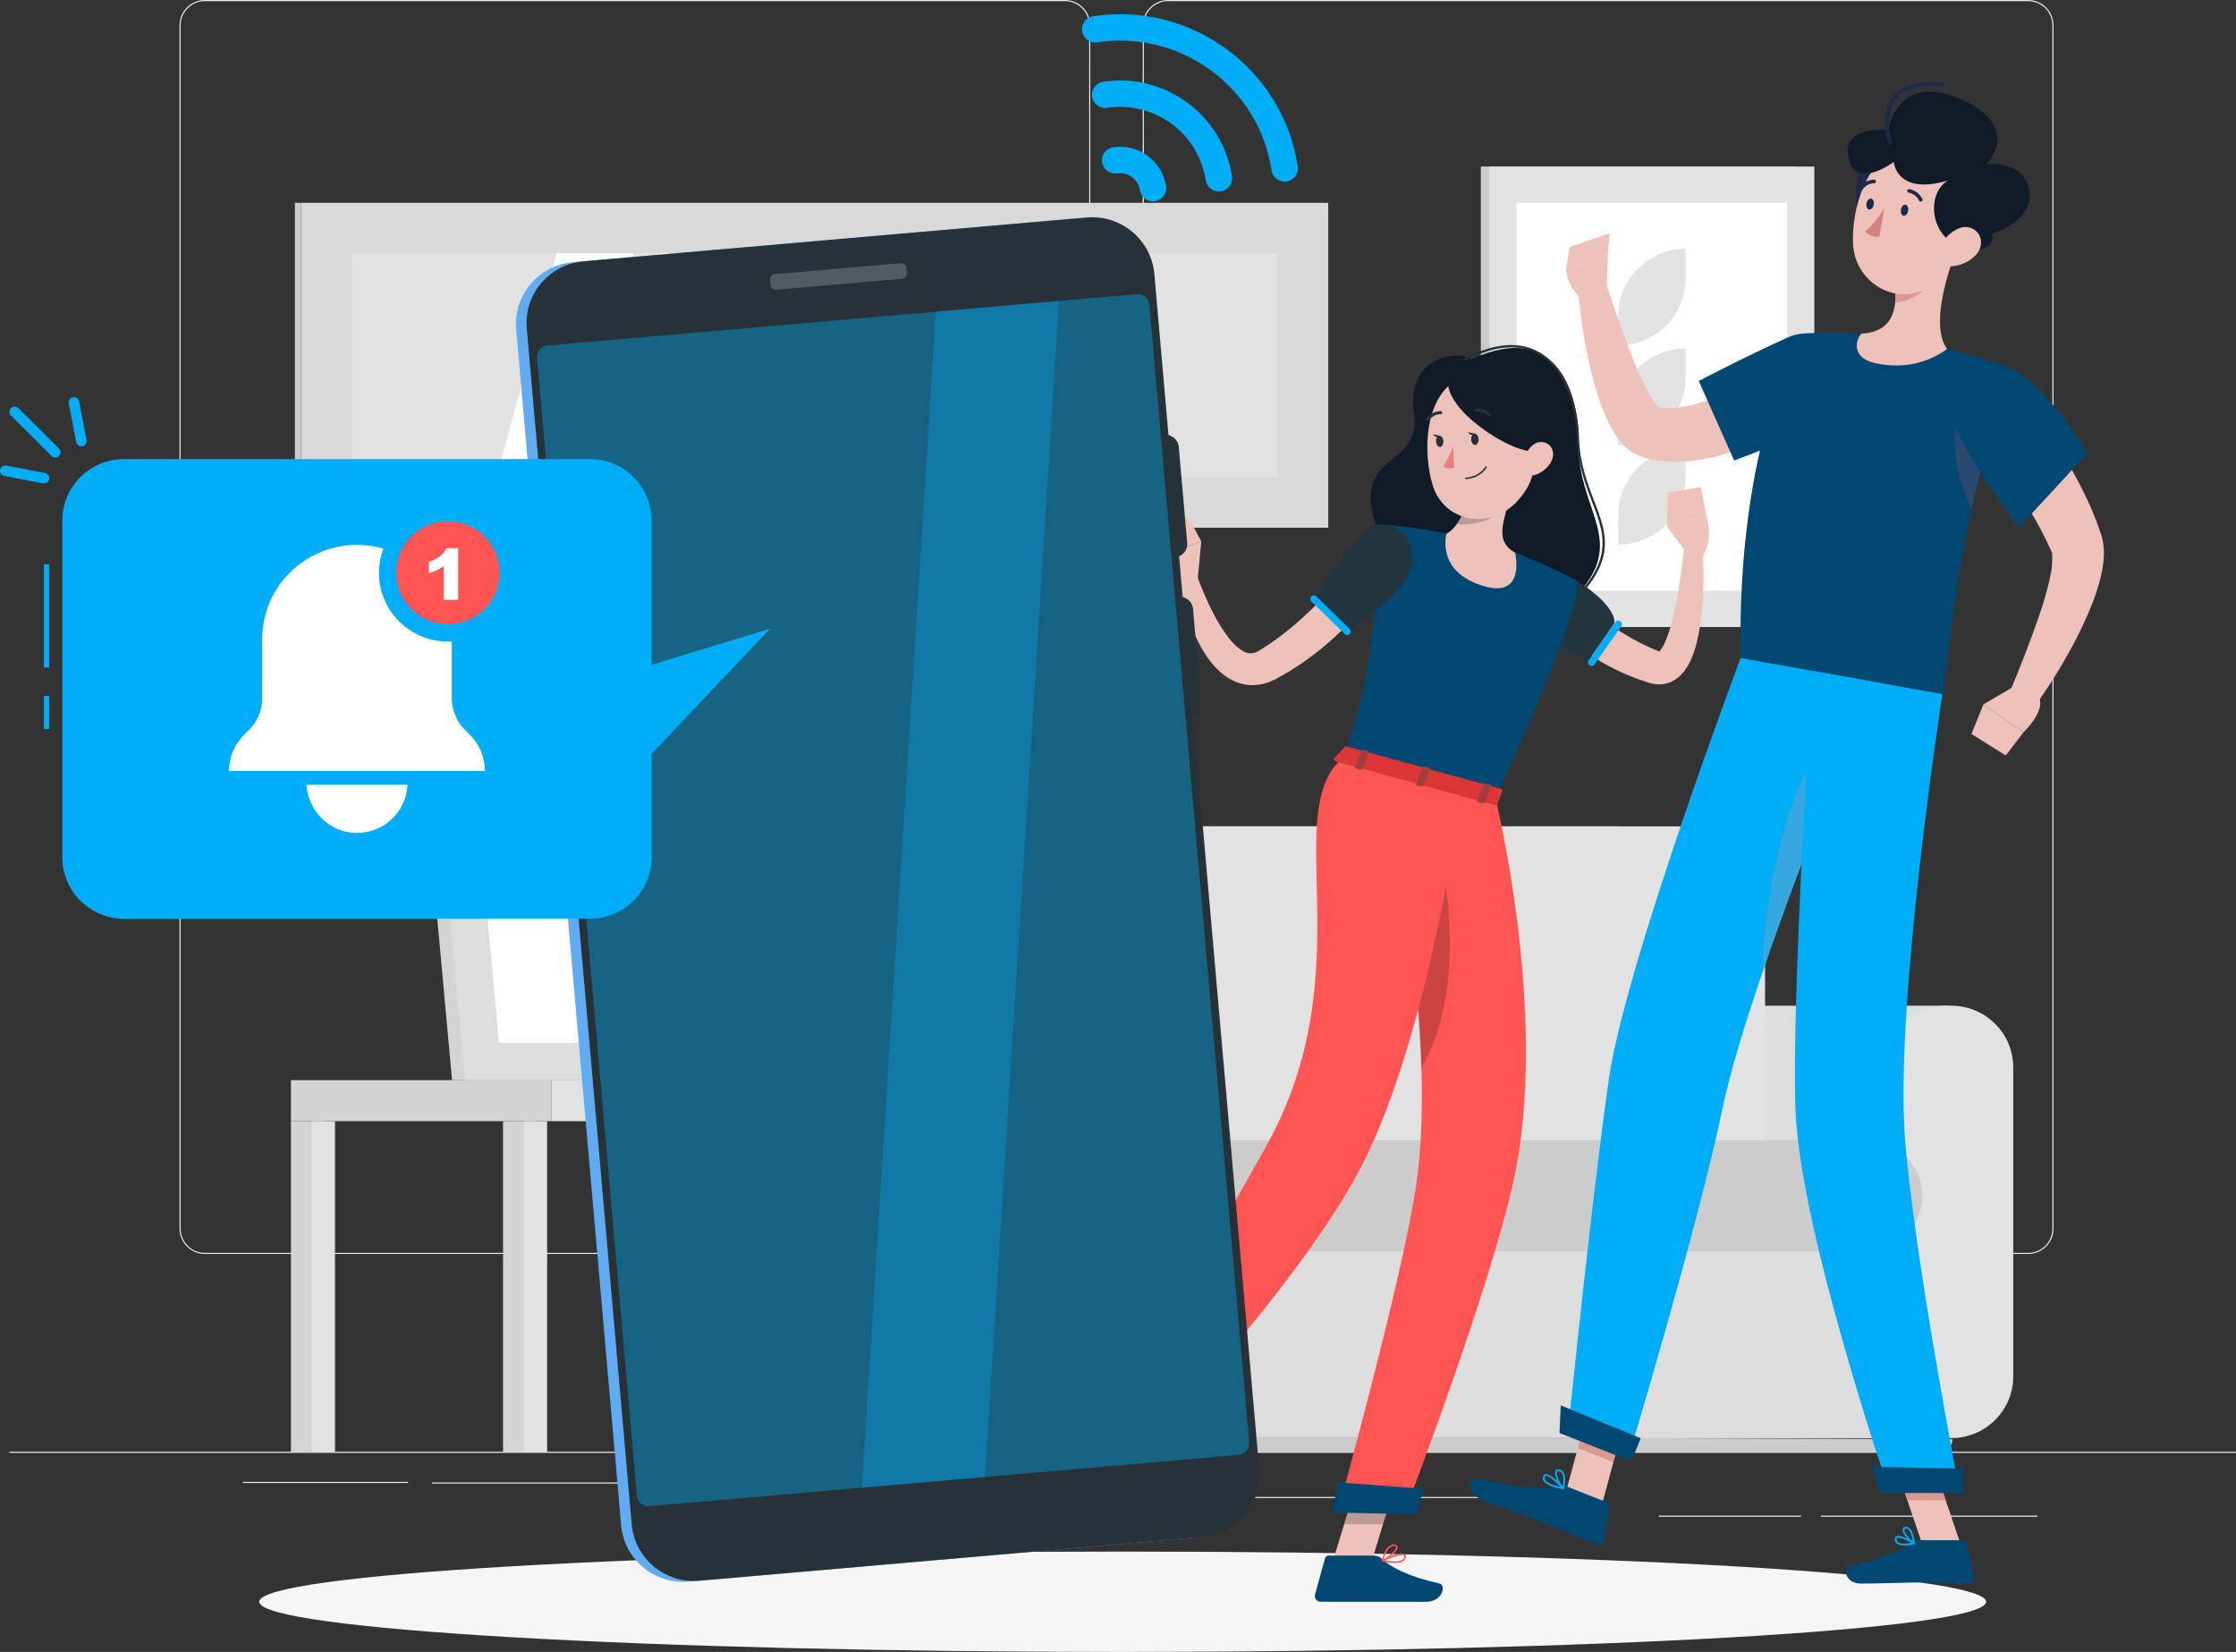 <svg width="245" height="181" viewBox="0 0 245 181" fill="none" xmlns="http://www.w3.org/2000/svg">
<rect x="0" y="0" width="245" height="181" fill="#333333" stroke="none"/>
<g clipPath="url(#clip0_1244_3831)">
<path d="M245 159.062H1.027V159.185H245V159.062Z" fill="#EBEBEB"/>
<path d="M44.699 162.368H26.625V162.491H44.699V162.368Z" fill="#EBEBEB"/>
<path d="M118.135 164.999H83.49V165.122H118.135V164.999Z" fill="#EBEBEB"/>
<path d="M72.101 162.432H47.338V162.555H72.101V162.432Z" fill="#EBEBEB"/>
<path d="M223.255 166.066H199.51V166.189H223.255V166.066Z" fill="#EBEBEB"/>
<path d="M197.34 166.066H181.742V166.189H197.34V166.066Z" fill="#EBEBEB"/>
<path d="M166.549 164.016H136.291V164.139H166.549V164.016Z" fill="#EBEBEB"/>
<path d="M116.678 137.395H22.456C20.92 137.395 19.67 136.151 19.67 134.621V2.774C19.67 1.244 20.92 0 22.456 0H116.678C118.214 0 119.464 1.244 119.464 2.774V134.626C119.459 136.156 118.214 137.395 116.678 137.395ZM22.456 0.123C20.989 0.123 19.793 1.313 19.793 2.774V134.626C19.793 136.087 20.989 137.277 22.456 137.277H116.678C118.145 137.277 119.341 136.087 119.341 134.626V2.774C119.341 1.313 118.145 0.123 116.678 0.123H22.456Z" fill="#EBEBEB"/>
<path d="M222.217 137.395H127.996C126.459 137.395 125.209 136.151 125.209 134.621V2.774C125.209 1.244 126.459 0 127.996 0H222.217C223.753 0 225.003 1.244 225.003 2.774V134.626C225.003 136.156 223.753 137.395 222.217 137.395ZM127.996 0.123C126.528 0.123 125.333 1.313 125.333 2.774V134.626C125.333 136.087 126.528 137.277 127.996 137.277H222.217C223.684 137.277 224.88 136.087 224.88 134.626V2.774C224.88 1.313 223.684 0.123 222.217 0.123H127.996Z" fill="#EBEBEB"/>
<path d="M175.599 110.194H213.584V157.567H175.599C171.869 157.567 168.82 154.532 168.82 150.818V116.943C168.82 113.234 171.869 110.194 175.599 110.194Z" fill="#DDDDDD"/>
<path d="M213.351 110.194H213.815C217.546 110.194 220.594 113.229 220.594 116.943V150.818C220.594 154.532 217.546 157.567 213.815 157.567H213.351C209.621 157.567 206.572 154.532 206.572 150.818V116.943C206.572 113.234 209.621 110.194 213.351 110.194Z" fill="#E2E2E2"/>
<path d="M208.485 127.666H125.084V157.567H208.485V127.666Z" fill="#DDDDDD"/>
<path d="M212.567 159.062H89.303C88.547 159.062 87.93 158.452 87.93 157.694V157.566H175.496L213.94 157.694C213.94 158.452 213.327 159.062 212.567 159.062Z" fill="#CCCCCC"/>
<path d="M177.092 90.539H97.382C92.159 90.539 87.93 94.754 87.93 99.949V134.424H186.548V99.949C186.548 94.754 182.314 90.539 177.092 90.539Z" fill="#CCCCCC"/>
<path d="M184.405 90.539H103.78C98.81 90.539 94.783 94.548 94.783 99.496V134.424H193.402V99.496C193.402 94.553 189.37 90.539 184.405 90.539Z" fill="#E2E2E2"/>
<path d="M204.503 124.936H131.433C129.106 124.936 127.219 126.815 127.219 129.131V132.914C127.219 135.231 129.106 137.109 131.433 137.109H204.503C207.882 137.109 210.62 134.384 210.62 131.02C210.62 127.665 207.882 124.936 204.503 124.936Z" fill="#CCCCCC"/>
<path d="M86.882 110.194H124.867V157.567H86.882C83.152 157.567 80.103 154.532 80.103 150.818V116.943C80.103 113.234 83.152 110.194 86.882 110.194Z" fill="#DDDDDD"/>
<path d="M124.634 110.194H125.099C128.829 110.194 131.877 113.229 131.877 116.943V150.818C131.877 154.532 128.829 157.567 125.099 157.567H124.634C120.904 157.567 117.855 154.532 117.855 150.818V116.943C117.855 113.234 120.909 110.194 124.634 110.194Z" fill="#E2E2E2"/>
<path d="M196.718 18.248H162.256V68.7H196.718V18.248Z" fill="#CCCCCC"/>
<path d="M198.798 18.248H163.199V68.7H198.798V18.248Z" fill="#E2E2E2"/>
<path d="M166.178 22.224V64.722H195.808V22.224H166.178Z" fill="white"/>
<path d="M177.311 45.527V48.764C181.382 48.764 184.687 45.478 184.687 41.42V38.184C180.611 38.184 177.311 41.469 177.311 45.527Z" fill="#E2E2E2"/>
<path d="M177.311 34.613V37.85C181.382 37.85 184.687 34.564 184.687 30.506V27.27C180.611 27.27 177.311 30.56 177.311 34.613Z" fill="#E2E2E2"/>
<path d="M177.311 56.437V59.674C181.382 59.674 184.687 56.388 184.687 52.33V49.094C180.611 49.094 177.311 52.384 177.311 56.437Z" fill="#E2E2E2"/>
<path d="M145.537 57.821V22.224L32.985 22.224V57.821L145.537 57.821Z" fill="#D9D9D9"/>
<path d="M32.988 57.818L32.988 22.221H32.311L32.311 57.818H32.988Z" fill="#CCCCCC"/>
<path d="M139.992 27.746H38.537V52.296H139.992V27.746Z" fill="#E2E2E2"/>
<path d="M62.846 52.296H54.422L61.018 27.746H69.442L62.846 52.296Z" fill="white"/>
<path d="M70.682 52.296H65.811L72.406 27.746H77.283L70.682 52.296Z" fill="white"/>
<path d="M113.1 52.296H108.229L114.829 27.746H119.701L113.1 52.296Z" fill="white"/>
<path d="M76.814 118.35H49.531L46.156 81.449H73.439L76.814 118.35Z" fill="#D4D4D4"/>
<path d="M78.226 118.35H50.943L47.568 81.449H74.852L78.226 118.35Z" fill="#DDDDDD"/>
<path d="M54.673 114.267L52.045 85.537H71.126L73.75 114.267H54.673Z" fill="white"/>
<path d="M97.259 118.35H93.588V159.057H97.259V118.35Z" fill="#D4D4D4"/>
<path d="M98.421 118.35H95.871V159.057H98.421V118.35Z" fill="#E2E2E2"/>
<path d="M60.438 122.846H99.209V118.355H60.438V122.846Z" fill="#E2E2E2"/>
<path d="M58.79 122.846H55.119V159.062H58.79V122.846Z" fill="#D4D4D4"/>
<path d="M59.95 122.846H57.4V159.062H59.95V122.846Z" fill="#E2E2E2"/>
<path d="M35.548 122.846H31.877V159.062H35.548V122.846Z" fill="#D4D4D4"/>
<path d="M36.704 122.846H34.154V159.062H36.704V122.846Z" fill="#E2E2E2"/>
<path d="M74.013 122.846H70.342V159.062H74.013V122.846Z" fill="#D4D4D4"/>
<path d="M75.172 122.846H72.623V159.062H75.172V122.846Z" fill="#E2E2E2"/>
<path d="M60.44 118.35H31.877V122.84H60.44V118.35Z" fill="#D4D4D4"/>
<path d="M123.011 181C175.261 181 217.618 178.538 217.618 175.501C217.618 172.464 175.261 170.002 123.011 170.002C70.761 170.002 28.404 172.464 28.404 175.501C28.404 178.538 70.761 181 123.011 181Z" fill="#F5F5F5"/>
<path d="M161.248 39.36C159.386 38.199 154.03 39.35 154.924 45.208C155.813 51.066 148.916 49.542 150.418 56.325C151.92 63.108 164.114 73.181 171.624 66.339C179.134 59.497 172.805 56.482 172.948 48.366C173.027 43.541 170.828 34.903 161.248 39.36Z" fill="#101B27"/>
<path d="M172.314 66.044C172.28 66.044 172.25 66.034 172.225 66.01C172.176 65.961 172.176 65.882 172.225 65.833C176.855 61.258 175.783 58.469 174.429 54.943C173.683 52.995 172.833 50.781 172.764 47.914C172.69 44.82 171.553 40.585 168.594 38.844C166.494 37.609 163.801 37.821 160.59 39.478C160.525 39.508 160.451 39.488 160.422 39.424C160.392 39.365 160.412 39.286 160.476 39.257C163.767 37.56 166.543 37.348 168.722 38.627C171.771 40.422 172.942 44.746 173.016 47.909C173.085 50.737 173.925 52.926 174.666 54.854C176.049 58.469 177.146 61.322 172.403 66.01C172.373 66.029 172.344 66.044 172.314 66.044Z" fill="#263238"/>
<path d="M173.377 65.38C173.372 65.365 173.456 65.493 173.505 65.562L173.703 65.823C173.846 66.005 173.995 66.187 174.158 66.364C174.479 66.723 174.83 67.072 175.2 67.402C175.936 68.076 176.747 68.7 177.621 69.251C178.501 69.792 179.405 70.319 180.368 70.756C180.838 70.992 181.337 71.179 181.826 71.396C181.92 71.435 181.836 71.41 181.767 71.435C181.687 71.455 181.648 71.504 181.702 71.474C181.806 71.425 182.063 71.115 182.261 70.732C182.468 70.343 182.641 69.881 182.809 69.404C183.14 68.435 183.377 67.382 183.605 66.315C183.827 65.242 183.995 64.15 184.148 63.049C184.316 61.952 184.435 60.83 184.558 59.738L186.544 59.748C186.707 62.08 186.697 64.372 186.495 66.723C186.401 67.898 186.228 69.079 185.942 70.294C185.793 70.904 185.606 71.519 185.334 72.158C185.047 72.793 184.711 73.486 183.94 74.175C183.56 74.509 182.992 74.824 182.354 74.937C181.722 75.06 181.055 74.947 180.62 74.79C180.047 74.588 179.464 74.416 178.901 74.185C177.764 73.742 176.648 73.206 175.576 72.586C174.508 71.951 173.481 71.224 172.517 70.392C172.038 69.969 171.583 69.512 171.149 69.025C170.931 68.779 170.719 68.523 170.511 68.257L170.21 67.83C170.101 67.667 170.027 67.559 169.879 67.298L173.377 65.38Z" fill="#EEC1BB"/>
<path d="M172.711 63.58C177.276 66.477 176.901 68.267 176.901 68.267L174.035 72.399C174.035 72.399 166.723 69.477 166.263 67.195C165.779 64.814 170.497 62.173 172.711 63.58Z" fill="#263238"/>
<path opacity="0.1" d="M172.711 63.58C177.276 66.477 176.901 68.267 176.901 68.267L174.035 72.399C174.035 72.399 166.723 69.477 166.263 67.195C165.779 64.814 170.497 62.173 172.711 63.58Z" fill="#004772"/>
<path d="M177.548 68.073C177.726 68.196 177.771 68.437 177.647 68.614L174.712 72.8C174.589 72.977 174.347 73.021 174.169 72.898C173.991 72.775 173.946 72.534 174.07 72.357L177.005 68.171C177.123 67.99 177.37 67.945 177.548 68.073Z" fill="#00ADF6"/>
<path d="M184.9 60.692L182.637 57.682L186.98 56.565C186.98 56.565 187.864 59.251 186.421 61.214L184.9 60.692Z" fill="#EEC1BB"/>
<path d="M182.755 53.978L186.372 53.373L186.98 56.565L182.637 57.682L182.755 53.978Z" fill="#EEC1BB"/>
<path d="M145.965 171.3L150.105 171.699L153.06 162.019L148.924 161.62L145.965 171.3Z" fill="#EEC1BB"/>
<path d="M119.641 156.987L122.714 159.859L129.339 152.609L126.266 149.741L119.641 156.987Z" fill="#EEC1BB"/>
<path d="M124.127 158.482L121.82 154.345C121.736 154.193 121.563 154.129 121.405 154.193L117.852 155.535C117.482 155.673 117.324 156.145 117.521 156.49C118.351 157.916 118.821 158.565 119.838 160.385C120.461 161.507 121.676 164.069 122.541 165.619C123.386 167.129 124.982 166.401 124.764 165.678C123.781 162.446 123.964 160.651 124.241 159.224C124.295 158.964 124.251 158.703 124.127 158.482Z" fill="#263238"/>
<path d="M150.596 170.444H145.576C145.393 170.444 145.23 170.572 145.181 170.749L144.089 174.704C143.975 175.112 144.276 175.491 144.701 175.496C146.47 175.511 147.31 175.506 149.514 175.506C150.872 175.506 154.385 175.506 156.258 175.506C158.091 175.506 158.476 173.661 157.715 173.494C154.311 172.746 152.355 171.708 151.302 170.725C151.114 170.538 150.862 170.444 150.596 170.444Z" fill="#004772"/>
<path opacity="0.2" d="M153.061 162.019L151.539 167.011H147.275L148.921 161.62L153.061 162.019Z" fill="black"/>
<path opacity="0.2" d="M126.267 149.741L129.335 152.609L125.921 156.347L122.848 153.475L126.267 149.741Z" fill="black"/>
<path d="M172.709 63.58C172.709 63.58 174.37 64.706 163.855 87.446C157.284 85.635 150.496 83.761 147.299 82.881C149.443 76.251 150.599 72.114 151.207 57.461C151.207 57.461 154.883 57.667 158.495 58.474C161.316 59.109 163.623 59.65 166.015 60.545C169.157 61.73 172.709 63.58 172.709 63.58Z" fill="#004772"/>
<path d="M161.583 50.255C161.385 52.793 160.634 57.338 158.495 58.479C158.495 58.479 157.25 62.69 162.65 64.239C167.221 65.547 166.01 60.55 166.01 60.55C163.49 59.163 165.047 56.713 165.506 53.964L161.583 50.255Z" fill="#EEC1BB"/>
<path opacity="0.2" d="M161.579 50.255C161.426 52.291 160.907 55.631 159.598 57.451C161.119 57.599 163.521 57.136 164.203 56.01C164.38 55.72 164.736 54.608 165.047 53.526L161.579 50.255Z" fill="black"/>
<path d="M168.278 46.575C168.268 50.756 168.352 52.522 166.366 54.785C163.377 58.184 158.223 57.259 156.978 53.157C155.862 49.468 156.064 43.25 160.061 41.356C164.004 39.487 168.288 42.394 168.278 46.575Z" fill="#EEC1BB"/>
<path d="M159.597 44.259C161.954 47.535 169.884 52.094 170.412 47.702C170.946 43.309 166.894 38.971 162.887 39.389C158.88 39.807 157.591 41.47 159.597 44.259Z" fill="#101B27"/>
<path d="M170.017 50.477C169.637 51.259 168.935 51.79 168.254 52.017C167.231 52.351 166.672 51.456 166.91 50.472C167.127 49.587 167.918 48.337 168.965 48.431C169.998 48.519 170.447 49.587 170.017 50.477Z" fill="#EEC1BB"/>
<path d="M163.856 87.445C163.856 87.445 169.751 111.213 165.882 129.196C163.293 141.237 153.955 165.565 153.955 165.565L146.652 165.378C146.652 165.378 153.723 139.85 155.18 129.81C157.68 112.639 151.727 84.106 151.727 84.106L163.856 87.445Z" fill="#FF5454"/>
<path opacity="0.2" d="M157.28 90.859L153.629 96.59C154.558 102.532 155.482 109.969 155.719 117.121C160.852 107.972 158.421 95.704 157.28 90.859Z" fill="black"/>
<path d="M155.259 165.939L145.965 165.713L146.587 162.422L155.94 163.12L155.259 165.939Z" fill="#004772"/>
<path d="M160.224 86.496C160.224 86.496 156.815 112.487 149.453 127.253C143.504 139.181 127.635 156.155 127.635 156.155L123.578 151.994C123.578 151.994 134.3 133.544 138.722 125.62C149.562 106.191 139.952 88.773 147.304 82.881L160.224 86.496Z" fill="#FF5454"/>
<path d="M128.046 156.716L122.809 151.63L124.543 149.279L130.249 155.152L128.046 156.716Z" fill="#263238"/>
<path d="M147.319 81.848L146.163 83.117C146.074 83.216 146.178 83.368 146.371 83.422L163.733 88.208C163.881 88.248 164.024 88.208 164.064 88.12L164.622 86.683C164.661 86.585 164.558 86.462 164.39 86.418L147.621 81.799C147.497 81.765 147.374 81.784 147.319 81.848Z" fill="#DB3636"/>
<path d="M149.048 84.332L148.598 84.209C148.509 84.184 148.455 84.121 148.475 84.067L149.221 82.207C149.241 82.153 149.334 82.129 149.423 82.153L149.873 82.276C149.962 82.301 150.016 82.365 149.997 82.419L149.25 84.278C149.231 84.337 149.142 84.357 149.048 84.332Z" fill="#9E3F3F"/>
<path d="M162.423 88.022L161.973 87.899C161.884 87.874 161.83 87.81 161.85 87.756L162.596 85.897C162.616 85.843 162.709 85.818 162.798 85.843L163.248 85.966C163.337 85.99 163.391 86.054 163.372 86.108L162.625 87.968C162.606 88.022 162.512 88.046 162.423 88.022Z" fill="#9E3F3F"/>
<path d="M155.739 86.177L155.29 86.054C155.201 86.029 155.146 85.965 155.166 85.911L155.912 84.052C155.932 83.998 156.026 83.973 156.115 83.998L156.564 84.121C156.653 84.145 156.708 84.209 156.688 84.263L155.942 86.123C155.917 86.177 155.828 86.201 155.739 86.177Z" fill="#9E3F3F"/>
<path d="M162.004 48.11C162.024 48.45 161.861 48.735 161.639 48.75C161.416 48.765 161.219 48.499 161.199 48.16C161.179 47.82 161.342 47.535 161.565 47.52C161.787 47.505 161.984 47.771 162.004 48.11Z" fill="#263238"/>
<path d="M158.155 48.332C158.174 48.671 158.011 48.956 157.789 48.971C157.567 48.986 157.369 48.72 157.349 48.381C157.33 48.041 157.493 47.756 157.715 47.742C157.937 47.732 158.135 47.997 158.155 48.332Z" fill="#263238"/>
<path d="M157.814 47.756L156.984 47.569C156.979 47.569 157.439 48.179 157.814 47.756Z" fill="#263238"/>
<path d="M159.206 48.858C159.206 48.858 158.712 50.354 158.119 51.092C158.593 51.485 159.344 51.249 159.344 51.249L159.206 48.858Z" fill="#E3827E"/>
<path d="M161.243 52.399C161.055 52.449 160.848 52.483 160.621 52.493C160.576 52.498 160.537 52.458 160.532 52.414C160.527 52.37 160.566 52.331 160.611 52.326C162.113 52.237 162.755 51.15 162.765 51.14C162.79 51.101 162.839 51.086 162.879 51.111C162.918 51.135 162.933 51.184 162.908 51.224C162.884 51.268 162.389 52.104 161.243 52.399Z" fill="#263238"/>
<path d="M163.278 45.632C163.223 45.647 163.164 45.632 163.119 45.588C162.472 44.958 161.751 45.101 161.721 45.111C161.632 45.13 161.543 45.071 161.524 44.983C161.504 44.894 161.558 44.806 161.652 44.786C161.692 44.776 162.576 44.589 163.357 45.352C163.421 45.416 163.426 45.519 163.362 45.588C163.337 45.607 163.307 45.622 163.278 45.632Z" fill="#263238"/>
<path d="M156.475 46.123C156.421 46.148 156.357 46.143 156.307 46.104C156.233 46.05 156.219 45.946 156.273 45.873C156.92 45.002 157.829 45.046 157.869 45.046C157.963 45.051 158.032 45.13 158.027 45.223C158.022 45.312 157.943 45.386 157.854 45.381C157.824 45.381 157.088 45.351 156.545 46.074C156.525 46.094 156.5 46.114 156.475 46.123Z" fill="#263238"/>
<path d="M151.592 63.723C151.167 64.362 150.782 64.874 150.347 65.42C149.922 65.951 149.487 66.473 149.038 66.984C148.139 67.997 147.175 68.957 146.167 69.871C145.159 70.786 144.102 71.652 142.975 72.434C142.427 72.842 141.834 73.197 141.256 73.57L140.357 74.082L139.907 74.338C139.744 74.426 139.527 74.539 139.319 74.623C138.494 74.992 137.437 75.184 136.429 75.002C135.421 74.83 134.571 74.347 133.924 73.816C133.262 73.28 132.768 72.68 132.333 72.075C131.908 71.465 131.542 70.85 131.236 70.221C130.016 67.697 129.299 65.159 128.85 62.503L130.781 62.056C131.187 63.212 131.641 64.407 132.15 65.533C132.649 66.669 133.202 67.771 133.845 68.77C134.472 69.758 135.208 70.683 135.955 71.185C136.325 71.441 136.666 71.564 136.943 71.578C137.219 71.593 137.486 71.539 137.832 71.362C137.921 71.318 137.99 71.273 138.104 71.204L138.484 70.959L139.24 70.467C139.729 70.108 140.233 69.773 140.703 69.389C141.666 68.652 142.575 67.835 143.465 66.999C144.354 66.158 145.194 65.263 145.994 64.338C146.399 63.88 146.795 63.408 147.175 62.936C147.541 62.469 147.941 61.952 148.242 61.529L151.592 63.723Z" fill="#EEC1BB"/>
<path d="M131.198 63.841L131.628 59.31L127.537 60.978C127.537 60.978 128.026 63.255 129.583 64.072L131.198 63.841Z" fill="#EEC1BB"/>
<path d="M130.317 56.866L127.15 56.178L127.531 60.978L131.622 59.311L130.317 56.866Z" fill="#EEC1BB"/>
<path d="M151.207 57.461C149.078 57.441 143.939 65.567 143.939 65.567L147.571 69.305C147.571 69.305 154.389 64.721 154.666 62.001C154.903 59.694 153.92 57.486 151.207 57.461Z" fill="#263238"/>
<path opacity="0.1" d="M151.207 57.461C149.078 57.441 143.939 65.567 143.939 65.567L147.571 69.305C147.571 69.305 154.389 64.721 154.666 62.001C154.903 59.694 153.92 57.486 151.207 57.461Z" fill="#004772"/>
<path d="M147.902 69.467C147.749 69.62 147.502 69.625 147.349 69.472L143.688 65.901C143.535 65.749 143.53 65.503 143.683 65.35C143.836 65.198 144.083 65.193 144.236 65.345L147.897 68.916C148.05 69.069 148.055 69.315 147.902 69.467Z" fill="#00ADF6"/>
<path d="M124.937 160.706C125.06 160.706 125.184 160.662 125.302 160.568C125.431 160.47 125.45 160.352 125.445 160.273C125.401 159.747 124.062 159.034 123.909 158.955C123.879 158.94 123.845 158.945 123.82 158.965C123.795 158.984 123.785 159.019 123.79 159.053C123.943 159.589 124.27 160.514 124.774 160.681C124.828 160.696 124.882 160.706 124.937 160.706ZM124.008 159.196C124.467 159.457 125.253 159.963 125.282 160.288C125.287 160.322 125.282 160.381 125.203 160.435C125.07 160.534 124.951 160.563 124.828 160.519C124.541 160.426 124.24 159.934 124.008 159.196Z" fill="#457BFB"/>
<path d="M125.146 159.402C125.398 159.402 125.62 159.358 125.749 159.255C125.818 159.196 125.917 159.068 125.823 158.846C125.763 158.704 125.66 158.605 125.511 158.551C124.938 158.35 123.876 158.93 123.832 158.955C123.807 158.969 123.787 158.994 123.787 159.023C123.787 159.053 123.802 159.083 123.827 159.097C124.088 159.255 124.672 159.402 125.146 159.402ZM125.225 158.674C125.309 158.674 125.388 158.684 125.452 158.709C125.556 158.743 125.625 158.812 125.665 158.91C125.719 159.038 125.674 159.097 125.635 159.132C125.388 159.343 124.504 159.22 124.054 159.028C124.306 158.905 124.83 158.674 125.225 158.674Z" fill="#457BFB"/>
<path d="M152.823 171.251C153.208 171.251 153.564 171.192 153.791 171.02C153.944 170.907 154.028 170.75 154.038 170.553C154.048 170.41 153.979 170.336 153.919 170.297C153.465 169.987 151.642 170.823 151.434 170.922C151.4 170.936 151.385 170.971 151.385 171.005C151.39 171.04 151.414 171.069 151.449 171.079C151.815 171.158 152.338 171.251 152.823 171.251ZM153.623 170.39C153.712 170.39 153.781 170.405 153.826 170.435C153.85 170.45 153.875 170.479 153.87 170.543C153.86 170.691 153.801 170.804 153.687 170.887C153.277 171.197 152.274 171.064 151.736 170.966C152.358 170.695 153.203 170.39 153.623 170.39Z" fill="#FF5454"/>
<path d="M151.469 171.079C151.479 171.079 151.489 171.079 151.499 171.074C152.047 170.853 153.193 169.933 153.134 169.481C153.119 169.382 153.055 169.259 152.808 169.23C151.825 169.117 151.405 170.902 151.39 170.981C151.385 171.01 151.395 171.045 151.42 171.064C151.429 171.074 151.449 171.079 151.469 171.079ZM152.719 169.392C152.744 169.392 152.763 169.392 152.788 169.397C152.961 169.417 152.966 169.481 152.971 169.505C153.01 169.795 152.19 170.543 151.597 170.853C151.716 170.43 152.087 169.392 152.719 169.392Z" fill="#FF5454"/>
<path d="M161.662 47.53L160.832 47.343C160.832 47.343 161.287 47.958 161.662 47.53Z" fill="#263238"/>
<path d="M75.441 173.298L130.625 168.497C134.355 168.172 137.147 164.867 136.821 161.148L125.318 30.098C124.992 26.384 121.672 23.605 117.937 23.93L62.753 28.731C59.023 29.055 56.231 32.361 56.557 36.079L68.059 167.134C68.385 170.848 71.711 173.622 75.441 173.298Z" fill="#61ABF3"/>
<path d="M60.702 74.774C61.765 74.681 62.56 73.741 62.466 72.684L60.949 55.38C60.855 54.322 59.912 53.53 58.849 53.624C57.787 53.717 56.992 54.657 57.086 55.714L58.602 73.018C58.696 74.076 59.64 74.868 60.702 74.774Z" fill="#61ABF3"/>
<path d="M128.115 61.116L128.757 61.062C129.558 60.993 130.151 60.284 130.081 59.492L129.157 48.966C129.088 48.169 128.377 47.579 127.581 47.648L126.939 47.702C126.139 47.771 125.546 48.479 125.615 49.271L126.539 59.797C126.608 60.594 127.319 61.184 128.115 61.116Z" fill="#263238"/>
<path d="M129.675 78.858L130.318 78.804C131.118 78.735 131.711 78.026 131.642 77.235L130.718 66.708C130.649 65.912 129.937 65.321 129.142 65.39L128.5 65.444C127.699 65.513 127.106 66.222 127.175 67.013L128.099 77.54C128.164 78.332 128.875 78.927 129.675 78.858Z" fill="#263238"/>
<path d="M76.601 173.199L131.785 168.398C135.515 168.074 138.307 164.768 137.981 161.05L126.479 30C126.152 26.286 122.832 23.507 119.097 23.831L63.913 28.632C60.183 28.957 57.391 32.262 57.717 35.981L69.219 167.036C69.546 170.749 72.871 173.524 76.601 173.199Z" fill="#263238"/>
<path opacity="0.4" d="M71.167 165.029L135.714 159.412C136.415 159.353 136.934 158.733 136.875 158.035L125.936 33.389C125.876 32.691 125.254 32.174 124.552 32.233L60.005 37.85C59.304 37.909 58.785 38.529 58.844 39.228L69.783 163.878C69.848 164.577 70.465 165.093 71.167 165.029Z" fill="#00ADF6"/>
<path opacity="0.3" d="M116.03 32.976L107.922 161.832L94.434 163.008L102.541 34.151L116.03 32.976Z" fill="#00ADF6"/>
<path opacity="0.2" d="M98.673 28.838L84.903 30.034C84.582 30.063 84.34 30.348 84.37 30.668L84.419 31.209C84.449 31.529 84.735 31.77 85.056 31.74L98.826 30.545C99.148 30.516 99.39 30.23 99.36 29.911L99.311 29.37C99.281 29.05 98.994 28.809 98.673 28.838Z" fill="white"/>
<path d="M140.758 19.901C140.052 19.901 139.434 19.385 139.325 18.672C137.947 9.562 129.384 3.266 120.229 4.633C119.433 4.751 118.697 4.21 118.579 3.418C118.46 2.627 119.004 1.894 119.799 1.776C130.536 0.167 140.585 7.555 142.201 18.244C142.319 19.035 141.776 19.768 140.98 19.886C140.901 19.896 140.827 19.901 140.758 19.901Z" fill="#00ADF6"/>
<path d="M133.545 20.978C132.839 20.978 132.221 20.462 132.113 19.749C131.332 14.599 126.49 11.038 121.317 11.815C120.526 11.933 119.785 11.392 119.667 10.6C119.548 9.808 120.092 9.075 120.887 8.957C127.646 7.944 133.97 12.597 134.988 19.321C135.107 20.113 134.563 20.846 133.768 20.964C133.689 20.973 133.619 20.978 133.545 20.978Z" fill="#00ADF6"/>
<path d="M126.331 22.061C125.624 22.061 125.007 21.544 124.898 20.831C124.809 20.255 124.503 19.744 124.033 19.399C123.564 19.055 122.986 18.908 122.403 18.996C121.612 19.114 120.871 18.573 120.753 17.781C120.634 16.989 121.177 16.256 121.973 16.138C123.322 15.937 124.666 16.271 125.763 17.073C126.859 17.88 127.571 19.06 127.773 20.403C127.892 21.195 127.349 21.928 126.553 22.046C126.474 22.056 126.405 22.061 126.331 22.061Z" fill="#00ADF6"/>
<path d="M175.552 164.761L171.648 163.221L174.188 153.812L178.091 155.351L175.552 164.761Z" fill="#EEC1BB"/>
<path d="M214.782 169.084H210.582L207.307 159.399H211.506L214.782 169.084Z" fill="#EEC1BB"/>
<path d="M210.019 168.754H215.138C215.311 168.754 215.459 168.872 215.494 169.039L216.324 172.758C216.408 173.141 216.106 173.51 215.711 173.5C214.066 173.471 212.86 173.378 210.785 173.378C209.51 173.378 205.656 173.51 203.892 173.51C202.168 173.51 201.901 171.774 202.623 171.617C205.859 170.913 208.3 169.939 209.332 169.015C209.525 168.842 209.767 168.754 210.019 168.754Z" fill="#004772"/>
<path d="M171.851 162.94L176.115 164.622C176.273 164.686 176.367 164.849 176.343 165.021L175.74 168.779C175.676 169.167 175.27 169.398 174.905 169.251C173.378 168.616 171.189 167.652 169.258 166.89C166.995 166 164.994 165.35 162.345 164.308C160.74 163.678 160.937 161.888 161.668 162.006C164.989 162.542 167.513 163.457 170.794 162.876C171.15 162.812 171.515 162.807 171.851 162.94Z" fill="#004772"/>
<path d="M200.992 43.273C200.601 43.588 200.295 43.819 199.949 44.075C199.613 44.325 199.267 44.562 198.926 44.798C198.24 45.265 197.538 45.718 196.826 46.15C195.399 47.016 193.916 47.803 192.35 48.492C190.784 49.175 189.139 49.77 187.36 50.159C185.591 50.543 183.669 50.759 181.633 50.449C181.115 50.38 180.64 50.262 180.082 50.115C178.97 49.77 178.348 49.2 177.878 48.733C176.979 47.773 176.559 46.913 176.144 46.081C175.364 44.429 174.899 42.845 174.479 41.261C173.674 38.093 173.195 34.98 172.928 31.773L176.026 31.188C176.984 34.075 177.987 37.006 179.104 39.751C179.657 41.118 180.28 42.461 180.942 43.563C181.263 44.099 181.658 44.586 181.856 44.734C181.94 44.807 181.964 44.724 181.604 44.596C181.801 44.616 182.088 44.68 182.35 44.684C183.417 44.763 184.647 44.586 185.902 44.237C187.157 43.878 188.447 43.376 189.712 42.766C190.981 42.161 192.236 41.453 193.477 40.705C194.094 40.327 194.707 39.938 195.31 39.53L196.199 38.915C196.486 38.718 196.807 38.487 197.029 38.32L200.992 43.273Z" fill="#EEC1BB"/>
<path d="M203.61 42.245C202.593 46.111 190.008 50.444 190.008 50.444L186.135 41.743C186.135 41.743 191.244 39.062 195.982 36.933C199.154 35.506 204.722 38.034 203.61 42.245Z" fill="#004772"/>
<path d="M176.045 31.876L176.149 28.148L171.594 29.495C171.594 29.495 171.648 31.458 173.348 32.717L176.045 31.876Z" fill="#EEC1BB"/>
<path d="M176.367 25.551L171.989 27.056L171.594 29.496L176.149 28.148L176.367 25.551Z" fill="#EEC1BB"/>
<path d="M174.188 153.812L172.879 158.666L176.782 160.206L178.096 155.351L174.188 153.812Z" fill="#DB9792"/>
<path d="M211.511 159.399H207.307L208.996 164.392H213.201L211.511 159.399Z" fill="#DB9792"/>
<path d="M220.582 40.499C218.793 44.956 217.459 49.545 216.441 53.888C215.695 57.065 215.122 60.115 214.673 62.889C213.615 69.387 213.215 74.384 212.84 76.052C209.598 75.476 197.385 73.292 190.724 72.102C190.265 48.128 197.385 36.569 197.385 36.569C197.385 36.569 199.904 36.348 202.79 36.49C203.17 36.505 203.556 36.535 203.946 36.569C206.476 36.79 210.547 37.607 213.348 38.246C213.936 38.379 214.529 38.532 215.107 38.689C218.037 39.491 220.582 40.499 220.582 40.499Z" fill="#004772"/>
<path d="M214.307 45.875C213.892 49.589 214.579 52.845 216.017 55.786C216.15 55.162 216.293 54.527 216.442 53.893C217 51.502 217.657 49.038 218.443 46.564L214.307 45.875Z" fill="#294970"/>
<path d="M214.317 27.538C213.181 30.445 211.595 35.856 213.349 38.241C211.511 39.555 208.966 40.499 205.582 39.815C202.988 39.294 203.186 37.459 203.947 36.559C207.464 36.362 207.825 33.854 207.662 31.409L214.317 27.538Z" fill="#EEC1BB"/>
<path d="M211.6 29.117L207.662 31.409C207.702 31.99 207.712 32.57 207.652 33.121C208.976 33.165 210.997 32.073 211.378 30.755C211.565 30.101 211.654 29.452 211.6 29.117Z" fill="#DB9792"/>
<path d="M204.076 17.686C203.152 19.55 202.742 25.33 205.341 24.434C207.94 23.539 207.806 19.137 207.806 19.137C207.806 19.137 206.235 13.318 204.076 17.686Z" fill="#1E2A4C"/>
<path d="M215.494 23.072C214.506 27.105 214.135 29.515 211.69 31.237C208.009 33.829 203.29 31.06 203.048 26.815C202.831 22.993 204.481 17.041 208.779 16.136C213.019 15.241 216.482 19.038 215.494 23.072Z" fill="#EEC1BB"/>
<path d="M213.428 19.776C211.057 21.202 211.457 25.816 214.728 27.031C217.994 28.241 218.71 25.87 218.176 25.624C219.308 25.388 223.76 23.401 221.991 19.805C220.919 17.621 217.648 17.98 217.648 17.98C217.648 17.98 221.526 14.198 215.429 11.148C207.984 7.425 206.857 14.252 206.857 14.252C206.857 14.252 202.064 13.726 202.47 16.903C203.008 21.114 207.499 17.749 207.499 17.749C207.499 17.749 207.776 21.463 213.428 19.776Z" fill="#101B27"/>
<path d="M207.105 15.851C207.016 15.851 206.932 15.797 206.902 15.708C206.858 15.581 205.835 12.56 207.401 10.593C208.419 9.314 210.272 8.803 212.92 9.068C213.039 9.078 213.123 9.186 213.113 9.304C213.103 9.422 212.999 9.516 212.876 9.496C210.385 9.245 208.656 9.703 207.737 10.859C206.319 12.639 207.297 15.536 207.307 15.566C207.347 15.679 207.288 15.802 207.174 15.841C207.154 15.846 207.129 15.851 207.105 15.851Z" fill="#1E2A4C"/>
<path d="M216.53 27.898C215.779 28.729 214.712 29.142 213.788 29.176C212.4 29.23 212.024 27.917 212.681 26.781C213.269 25.758 214.702 24.494 215.967 24.981C217.212 25.458 217.39 26.943 216.53 27.898Z" fill="#EEC1BB"/>
<path d="M171.771 157.191L178.387 159.793C178.387 159.793 186.095 134.27 188.723 121.505C189.524 117.625 191.159 112.268 193.106 106.562C195.561 99.371 198.506 91.629 200.883 85.574C203.393 79.199 205.26 74.694 205.26 74.694L190.724 72.097C190.724 72.097 178.096 105.613 176.282 118.249C174.39 131.387 171.771 157.191 171.771 157.191Z" fill="#00ADF6"/>
<path d="M193.107 106.562C195.563 99.371 198.508 91.629 200.884 85.574L199.718 82.15C195.612 86.061 193.186 99.258 193.107 106.562Z" fill="#36A7DF"/>
<path d="M198.567 73.504C198.567 73.504 196.275 109.268 196.724 121.511C197.219 134.919 207.026 163.428 207.026 163.428H214.719C214.719 163.428 209.739 137.782 208.731 124.738C207.589 109.878 212.836 76.052 212.836 76.052L198.567 73.504Z" fill="#00ADF6"/>
<path d="M206.1 163.59H215.157V160.9L205.033 160.723L206.1 163.59Z" fill="#004772"/>
<path d="M170.879 157.014L178.759 160.123L179.767 157.585L171.012 153.984L170.879 157.014Z" fill="#004772"/>
<path d="M209.075 23.101C209.015 23.431 208.788 23.672 208.571 23.632C208.353 23.593 208.225 23.293 208.284 22.958C208.343 22.624 208.571 22.388 208.788 22.427C209.005 22.466 209.134 22.767 209.075 23.101Z" fill="#1E2A4C"/>
<path d="M205.305 22.427C205.246 22.757 205.018 22.998 204.801 22.958C204.584 22.919 204.455 22.619 204.514 22.285C204.574 21.955 204.801 21.714 205.018 21.753C205.236 21.793 205.364 22.093 205.305 22.427Z" fill="#1E2A4C"/>
<path d="M206.476 22.807C206.476 22.807 205.374 24.587 204.371 25.36C204.86 26.014 205.913 25.94 205.913 25.94L206.476 22.807Z" fill="#D4827D"/>
<path d="M210.464 22.098C210.389 22.098 210.32 22.058 210.286 21.989C209.885 21.207 209.179 21.119 209.149 21.114C209.041 21.099 208.962 21.006 208.976 20.898C208.986 20.789 209.08 20.706 209.194 20.72C209.233 20.725 210.142 20.834 210.641 21.812C210.691 21.911 210.651 22.029 210.552 22.078C210.523 22.088 210.493 22.098 210.464 22.098Z" fill="#1E2A4C"/>
<path d="M203.921 20.844C203.882 20.844 203.837 20.829 203.803 20.804C203.714 20.74 203.694 20.617 203.758 20.529C204.406 19.643 205.325 19.683 205.364 19.683C205.473 19.688 205.557 19.781 205.552 19.89C205.547 19.998 205.473 20.091 205.344 20.076C205.32 20.081 204.598 20.052 204.08 20.76C204.045 20.819 203.986 20.844 203.921 20.844Z" fill="#1E2A4C"/>
<path d="M208.63 169.331C208.309 169.331 208.012 169.277 207.82 169.119C207.672 168.991 207.602 168.819 207.612 168.598C207.622 168.436 207.711 168.357 207.78 168.318C208.25 168.082 209.598 168.908 209.752 169.006C209.786 169.026 209.801 169.065 209.796 169.105C209.791 169.144 209.761 169.173 209.722 169.183C209.44 169.252 209.02 169.331 208.63 169.331ZM208.008 168.465C207.958 168.465 207.914 168.475 207.879 168.49C207.854 168.505 207.82 168.529 207.815 168.608C207.805 168.765 207.849 168.883 207.948 168.967C208.18 169.159 208.724 169.183 209.44 169.041C208.966 168.765 208.329 168.465 208.008 168.465Z" fill="#00ADF6"/>
<path d="M209.709 169.183C209.694 169.183 209.674 169.179 209.659 169.169C209.224 168.933 208.384 168.018 208.473 167.55C208.488 167.467 208.552 167.319 208.79 167.29C208.943 167.27 209.086 167.314 209.214 167.418C209.704 167.816 209.802 169.021 209.807 169.07C209.812 169.105 209.793 169.139 209.763 169.159C209.743 169.179 209.728 169.183 209.709 169.183ZM208.859 167.486C208.844 167.486 208.829 167.486 208.814 167.491C208.686 167.506 208.676 167.565 208.666 167.59C208.612 167.865 209.15 168.559 209.58 168.883C209.531 168.529 209.397 167.826 209.086 167.575C209.017 167.516 208.943 167.486 208.859 167.486Z" fill="#00ADF6"/>
<path d="M171.259 163.172C171.254 163.172 171.249 163.172 171.239 163.172C170.562 163.049 169.381 162.759 169.099 162.213C169.016 162.051 169.016 161.874 169.104 161.697C169.154 161.589 169.243 161.525 169.356 161.51C169.371 161.51 169.386 161.505 169.406 161.505C170.004 161.505 171.194 162.848 171.333 163.005C171.362 163.035 171.367 163.084 171.343 163.118C171.328 163.153 171.293 163.172 171.259 163.172ZM169.416 161.707C169.406 161.707 169.396 161.707 169.386 161.707C169.342 161.711 169.312 161.736 169.287 161.78C169.228 161.903 169.228 162.012 169.282 162.12C169.44 162.425 170.068 162.715 170.987 162.912C170.478 162.371 169.742 161.707 169.416 161.707Z" fill="#00ADF6"/>
<path d="M171.259 163.172C171.234 163.172 171.204 163.163 171.189 163.143C170.804 162.745 170.201 161.539 170.448 161.126C170.508 161.028 170.631 160.93 170.893 161.003C171.091 161.057 171.239 161.18 171.343 161.362C171.679 161.962 171.367 163.054 171.352 163.099C171.343 163.133 171.318 163.158 171.283 163.168C171.273 163.168 171.268 163.172 171.259 163.172ZM170.725 161.175C170.646 161.175 170.626 161.21 170.616 161.225C170.468 161.471 170.839 162.381 171.209 162.858C171.278 162.533 171.392 161.849 171.17 161.456C171.091 161.318 170.987 161.23 170.839 161.19C170.794 161.18 170.755 161.175 170.725 161.175Z" fill="#00ADF6"/>
<path d="M220.702 42.451C221.26 43.1 221.739 43.681 222.219 44.315C222.698 44.935 223.167 45.565 223.627 46.199C224.536 47.473 225.405 48.782 226.221 50.134C227.046 51.477 227.802 52.884 228.503 54.33L229.017 55.427L229.487 56.558C229.65 56.932 229.783 57.325 229.921 57.714L230.129 58.299L230.183 58.447L230.262 58.693C230.322 58.88 230.361 59.052 230.396 59.224C230.643 60.577 230.495 61.56 230.336 62.48C230.163 63.395 229.921 64.212 229.66 65.008C229.121 66.582 228.469 68.029 227.772 69.44C226.364 72.249 224.763 74.851 222.95 77.389L220.213 75.835C221.339 73.124 222.436 70.335 223.38 67.611C223.844 66.248 224.264 64.876 224.561 63.562C224.709 62.908 224.822 62.269 224.867 61.693C224.916 61.133 224.882 60.592 224.813 60.468C224.803 60.459 224.803 60.444 224.798 60.459C224.793 60.449 224.808 60.488 224.783 60.439L224.729 60.326L224.516 59.864C224.378 59.554 224.244 59.249 224.081 58.944L223.612 58.024L223.108 57.104C222.416 55.889 221.675 54.679 220.88 53.484C220.084 52.294 219.264 51.113 218.409 49.947C217.579 48.786 216.65 47.611 215.82 46.548L220.702 42.451Z" fill="#EEC1BB"/>
<path d="M219.452 40.154C223.424 40.755 228.701 49.677 228.701 49.677L221.24 57.764C221.24 57.764 217.139 52.515 214.758 47.921C212.159 42.924 214.639 39.431 219.452 40.154Z" fill="#004772"/>
<path d="M220.992 75.028L217.316 77.183L221.719 80.232C221.719 80.232 224.436 77.704 223.255 76.12L220.992 75.028Z" fill="#EEC1BB"/>
<path d="M216.014 80.424L219.774 82.775L221.72 80.232L217.318 77.183L216.014 80.424Z" fill="#EEC1BB"/>
<path d="M5.387 61.831H4.809V73.124H5.387V61.831Z" fill="#00ADF6"/>
<path d="M5.387 76.243H4.809V79.868H5.387V76.243Z" fill="#00ADF6"/>
<path d="M64.655 100.665H13.572C9.862 100.665 6.828 97.645 6.828 93.951V57.016C6.828 53.322 9.862 50.302 13.572 50.302H64.655C68.366 50.302 71.4 53.322 71.4 57.016V93.946C71.404 97.645 68.366 100.665 64.655 100.665Z" fill="#00ADF6"/>
<path d="M6.053 50.125C5.904 50.125 5.756 50.071 5.648 49.958L1.196 45.526C0.969 45.3 0.969 44.941 1.196 44.715C1.423 44.488 1.784 44.488 2.011 44.715L6.463 49.146C6.69 49.373 6.69 49.732 6.463 49.958C6.349 50.071 6.201 50.125 6.053 50.125Z" fill="#00ADF6"/>
<path d="M8.914 48.905C8.642 48.905 8.4 48.713 8.351 48.438L7.536 44.203C7.476 43.893 7.679 43.593 7.995 43.529C8.306 43.47 8.608 43.671 8.672 43.986L9.487 48.221C9.547 48.531 9.344 48.831 9.028 48.895C8.988 48.9 8.949 48.905 8.914 48.905Z" fill="#00ADF6"/>
<path d="M4.832 52.972C4.798 52.972 4.758 52.967 4.724 52.962L0.47 52.146C0.158 52.087 -0.049 51.787 0.01 51.472C0.069 51.162 0.376 50.961 0.687 51.015L4.941 51.826C5.252 51.885 5.46 52.185 5.401 52.5C5.341 52.781 5.099 52.972 4.832 52.972Z" fill="#00ADF6"/>
<path d="M70.238 73.194L84.394 68.875L70.238 83.813V73.194Z" fill="#00ADF6"/>
<path d="M53.133 84.478H25.094C25.094 82.987 25.687 81.556 26.749 80.508L27.307 79.947C28.216 79.047 28.725 77.818 28.725 76.539V70.046C28.725 64.207 33.587 59.5 39.496 59.707C40.366 59.741 41.201 59.879 42.006 60.115C41.695 60.936 41.522 61.832 41.522 62.761C41.522 66.918 44.906 70.292 49.086 70.292C49.23 70.292 49.368 70.287 49.506 70.282C49.506 70.287 49.506 70.287 49.506 70.292V76.539C49.506 77.818 50.02 79.047 50.924 79.947L51.483 80.508C52.011 81.034 52.426 81.654 52.713 82.328C52.985 83.002 53.133 83.73 53.133 84.478Z" fill="white"/>
<path d="M44.654 85.987C44.516 88.993 41.977 91.373 38.903 91.26C36.028 91.162 33.76 88.816 33.572 85.987H44.654Z" fill="white"/>
<path d="M52.91 66.909C55.213 64.803 55.365 61.238 53.25 58.945C51.135 56.652 47.553 56.5 45.25 58.606C42.947 60.712 42.795 64.278 44.91 66.57C47.025 68.863 50.607 69.015 52.91 66.909Z" fill="#FF5454"/>
<path d="M50.204 60.046V65.717H48.628V62.004C48.371 62.195 48.129 62.353 47.886 62.471C47.649 62.589 47.348 62.702 46.992 62.815V61.546C47.521 61.374 47.931 61.172 48.227 60.936C48.519 60.7 48.751 60.405 48.914 60.056H50.204V60.046Z" fill="white"/>
</g>
<defs>
<clipPath id="clip0_1244_3831">
<rect width="245" height="181" fill="white"/>
</clipPath>
</defs>
</svg>
